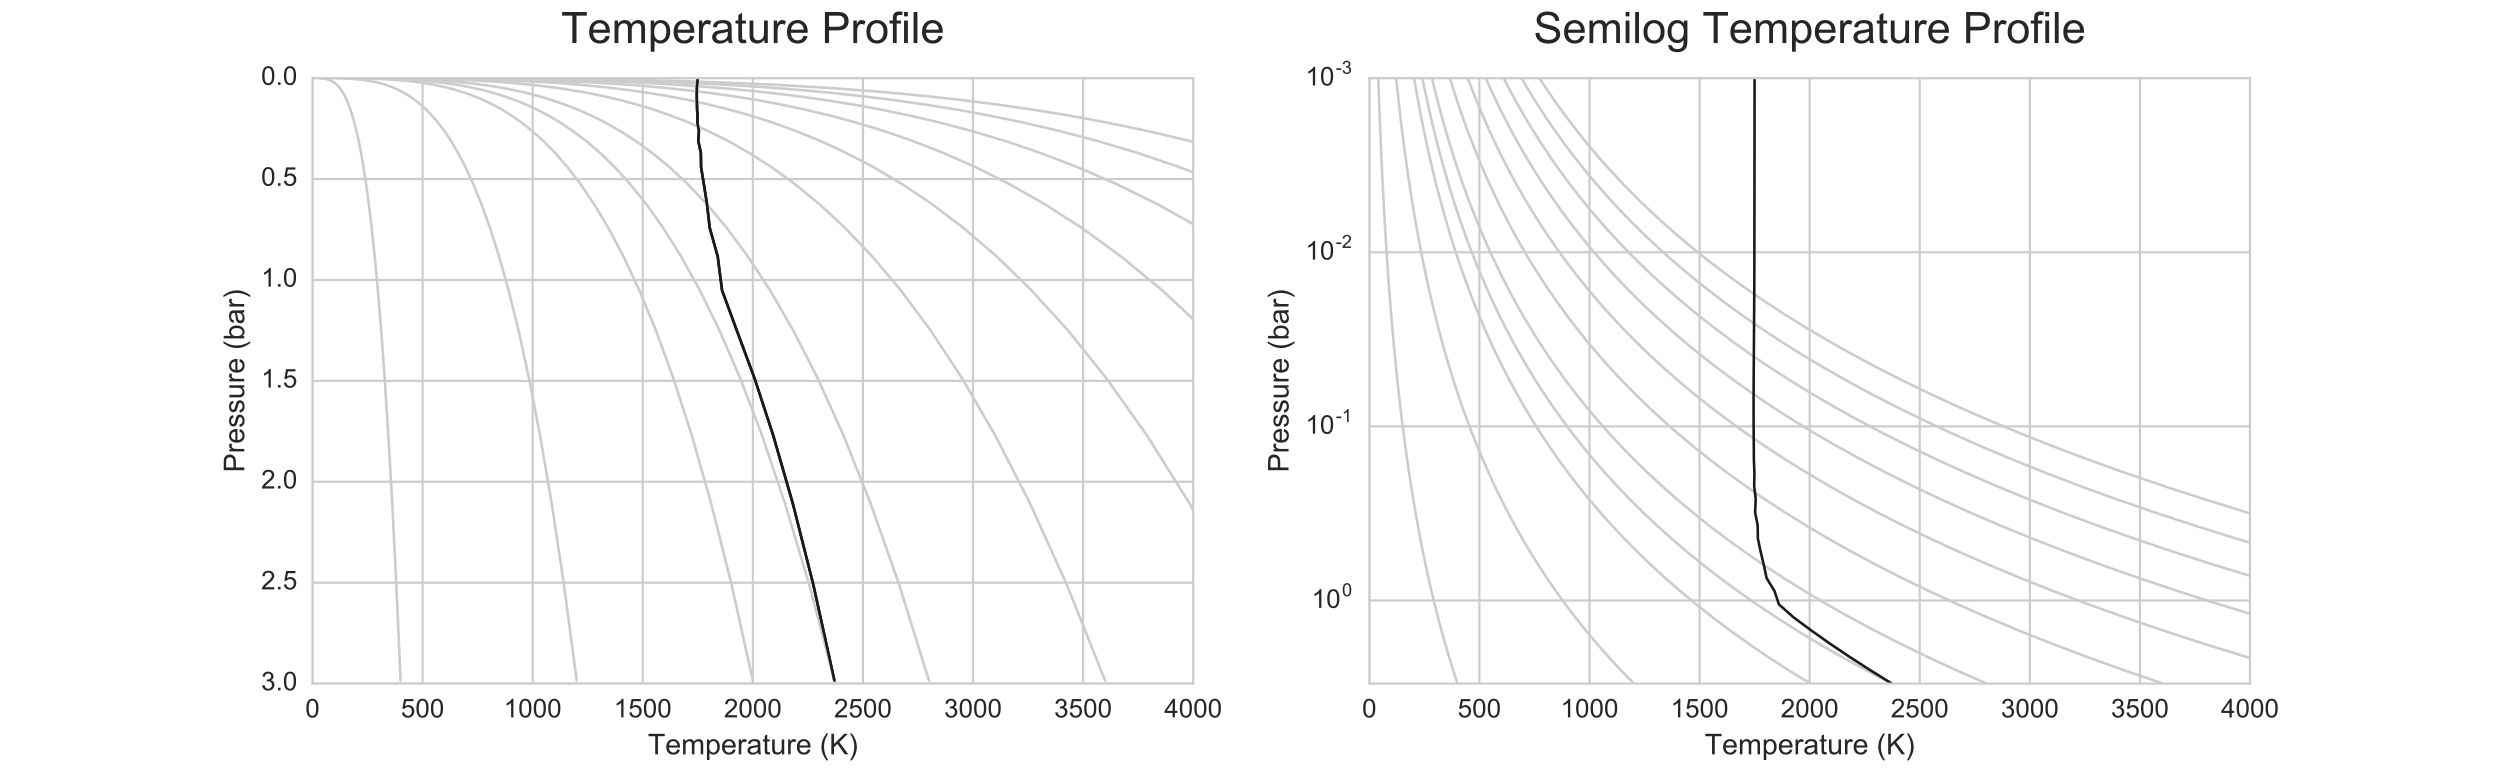 <?xml version="1.0" encoding="utf-8" standalone="no"?>
<!DOCTYPE svg PUBLIC "-//W3C//DTD SVG 1.1//EN"
  "http://www.w3.org/Graphics/SVG/1.1/DTD/svg11.dtd">
<!-- Created with matplotlib (http://matplotlib.org/) -->
<svg height="360pt" version="1.1" viewBox="0 0 1152 360" width="1152pt" xmlns="http://www.w3.org/2000/svg" xmlns:xlink="http://www.w3.org/1999/xlink">
 <defs>
  <style type="text/css">
*{stroke-linecap:butt;stroke-linejoin:round;stroke-miterlimit:100000;}
  </style>
 </defs>
 <g id="figure_1">
  <g id="patch_1">
   <path d="M 0 360 
L 1152 360 
L 1152 0 
L 0 0 
z
" style="fill:#ffffff;"/>
  </g>
  <g id="axes_1">
   <g id="patch_2">
    <path d="M 144 315 
L 549.818 315 
L 549.818 36 
L 144 36 
z
" style="fill:#ffffff;"/>
   </g>
   <g id="matplotlib.axis_1">
    <g id="xtick_1">
     <g id="line2d_1">
      <path clip-path="url(#p33b09551a4)" d="M 144 315 
L 144 36 
" style="fill:none;stroke:#cccccc;stroke-linecap:round;"/>
     </g>
     <g id="line2d_2"/>
     <g id="line2d_3"/>
     <g id="text_1">
      <!-- 0 -->
      <defs>
       <path d="M 4.156 35.297 
Q 4.156 48 6.766 55.734 
Q 9.375 63.484 14.516 67.672 
Q 19.672 71.875 27.484 71.875 
Q 33.25 71.875 37.594 69.547 
Q 41.938 67.234 44.766 62.859 
Q 47.609 58.5 49.219 52.219 
Q 50.828 45.953 50.828 35.297 
Q 50.828 22.703 48.234 14.969 
Q 45.656 7.234 40.5 3 
Q 35.359 -1.219 27.484 -1.219 
Q 17.141 -1.219 11.234 6.203 
Q 4.156 15.141 4.156 35.297 
M 13.188 35.297 
Q 13.188 17.672 17.312 11.828 
Q 21.438 6 27.484 6 
Q 33.547 6 37.672 11.859 
Q 41.797 17.719 41.797 35.297 
Q 41.797 52.984 37.672 58.781 
Q 33.547 64.594 27.391 64.594 
Q 21.344 64.594 17.719 59.469 
Q 13.188 52.938 13.188 35.297 
" id="ArialMT-30"/>
      </defs>
      <g style="fill:#262626;" transform="translate(140.663 330.589)scale(0.12 -0.12)">
       <use xlink:href="#ArialMT-30"/>
      </g>
     </g>
    </g>
    <g id="xtick_2">
     <g id="line2d_4">
      <path clip-path="url(#p33b09551a4)" d="M 194.727 315 
L 194.727 36 
" style="fill:none;stroke:#cccccc;stroke-linecap:round;"/>
     </g>
     <g id="line2d_5"/>
     <g id="line2d_6"/>
     <g id="text_2">
      <!-- 500 -->
      <defs>
       <path d="M 4.156 18.75 
L 13.375 19.531 
Q 14.406 12.797 18.141 9.391 
Q 21.875 6 27.156 6 
Q 33.5 6 37.891 10.781 
Q 42.281 15.578 42.281 23.484 
Q 42.281 31 38.062 35.344 
Q 33.844 39.703 27 39.703 
Q 22.75 39.703 19.328 37.766 
Q 15.922 35.844 13.969 32.766 
L 5.719 33.844 
L 12.641 70.609 
L 48.25 70.609 
L 48.25 62.203 
L 19.672 62.203 
L 15.828 42.969 
Q 22.266 47.469 29.344 47.469 
Q 38.719 47.469 45.156 40.969 
Q 51.609 34.469 51.609 24.266 
Q 51.609 14.547 45.953 7.469 
Q 39.062 -1.219 27.156 -1.219 
Q 17.391 -1.219 11.203 4.25 
Q 5.031 9.719 4.156 18.75 
" id="ArialMT-35"/>
      </defs>
      <g style="fill:#262626;" transform="translate(184.718 330.589)scale(0.12 -0.12)">
       <use xlink:href="#ArialMT-35"/>
       <use x="55.615" xlink:href="#ArialMT-30"/>
       <use x="111.23" xlink:href="#ArialMT-30"/>
      </g>
     </g>
    </g>
    <g id="xtick_3">
     <g id="line2d_7">
      <path clip-path="url(#p33b09551a4)" d="M 245.455 315 
L 245.455 36 
" style="fill:none;stroke:#cccccc;stroke-linecap:round;"/>
     </g>
     <g id="line2d_8"/>
     <g id="line2d_9"/>
     <g id="text_3">
      <!-- 1000 -->
      <defs>
       <path d="M 37.25 0 
L 28.469 0 
L 28.469 56 
Q 25.297 52.984 20.141 49.953 
Q 14.984 46.922 10.891 45.406 
L 10.891 53.906 
Q 18.266 57.375 23.781 62.297 
Q 29.297 67.234 31.594 71.875 
L 37.25 71.875 
z
" id="ArialMT-31"/>
      </defs>
      <g style="fill:#262626;" transform="translate(232.108 330.589)scale(0.12 -0.12)">
       <use xlink:href="#ArialMT-31"/>
       <use x="55.615" xlink:href="#ArialMT-30"/>
       <use x="111.23" xlink:href="#ArialMT-30"/>
       <use x="166.846" xlink:href="#ArialMT-30"/>
      </g>
     </g>
    </g>
    <g id="xtick_4">
     <g id="line2d_10">
      <path clip-path="url(#p33b09551a4)" d="M 296.182 315 
L 296.182 36 
" style="fill:none;stroke:#cccccc;stroke-linecap:round;"/>
     </g>
     <g id="line2d_11"/>
     <g id="line2d_12"/>
     <g id="text_4">
      <!-- 1500 -->
      <g style="fill:#262626;" transform="translate(282.836 330.589)scale(0.12 -0.12)">
       <use xlink:href="#ArialMT-31"/>
       <use x="55.615" xlink:href="#ArialMT-35"/>
       <use x="111.23" xlink:href="#ArialMT-30"/>
       <use x="166.846" xlink:href="#ArialMT-30"/>
      </g>
     </g>
    </g>
    <g id="xtick_5">
     <g id="line2d_13">
      <path clip-path="url(#p33b09551a4)" d="M 346.909 315 
L 346.909 36 
" style="fill:none;stroke:#cccccc;stroke-linecap:round;"/>
     </g>
     <g id="line2d_14"/>
     <g id="line2d_15"/>
     <g id="text_5">
      <!-- 2000 -->
      <defs>
       <path d="M 50.344 8.453 
L 50.344 0 
L 3.031 0 
Q 2.938 3.172 4.047 6.109 
Q 5.859 10.938 9.828 15.625 
Q 13.812 20.312 21.344 26.469 
Q 33.016 36.031 37.109 41.625 
Q 41.219 47.219 41.219 52.203 
Q 41.219 57.422 37.469 61 
Q 33.734 64.594 27.734 64.594 
Q 21.391 64.594 17.578 60.781 
Q 13.766 56.984 13.719 50.25 
L 4.688 51.172 
Q 5.609 61.281 11.656 66.578 
Q 17.719 71.875 27.938 71.875 
Q 38.234 71.875 44.234 66.156 
Q 50.25 60.453 50.25 52 
Q 50.25 47.703 48.484 43.547 
Q 46.734 39.406 42.656 34.812 
Q 38.578 30.219 29.109 22.219 
Q 21.188 15.578 18.938 13.203 
Q 16.703 10.844 15.234 8.453 
z
" id="ArialMT-32"/>
      </defs>
      <g style="fill:#262626;" transform="translate(333.563 330.589)scale(0.12 -0.12)">
       <use xlink:href="#ArialMT-32"/>
       <use x="55.615" xlink:href="#ArialMT-30"/>
       <use x="111.23" xlink:href="#ArialMT-30"/>
       <use x="166.846" xlink:href="#ArialMT-30"/>
      </g>
     </g>
    </g>
    <g id="xtick_6">
     <g id="line2d_16">
      <path clip-path="url(#p33b09551a4)" d="M 397.636 315 
L 397.636 36 
" style="fill:none;stroke:#cccccc;stroke-linecap:round;"/>
     </g>
     <g id="line2d_17"/>
     <g id="line2d_18"/>
     <g id="text_6">
      <!-- 2500 -->
      <g style="fill:#262626;" transform="translate(384.29 330.589)scale(0.12 -0.12)">
       <use xlink:href="#ArialMT-32"/>
       <use x="55.615" xlink:href="#ArialMT-35"/>
       <use x="111.23" xlink:href="#ArialMT-30"/>
       <use x="166.846" xlink:href="#ArialMT-30"/>
      </g>
     </g>
    </g>
    <g id="xtick_7">
     <g id="line2d_19">
      <path clip-path="url(#p33b09551a4)" d="M 448.364 315 
L 448.364 36 
" style="fill:none;stroke:#cccccc;stroke-linecap:round;"/>
     </g>
     <g id="line2d_20"/>
     <g id="line2d_21"/>
     <g id="text_7">
      <!-- 3000 -->
      <defs>
       <path d="M 4.203 18.891 
L 12.984 20.062 
Q 14.5 12.594 18.141 9.297 
Q 21.781 6 27 6 
Q 33.203 6 37.469 10.297 
Q 41.75 14.594 41.75 20.953 
Q 41.75 27 37.797 30.922 
Q 33.844 34.859 27.734 34.859 
Q 25.25 34.859 21.531 33.891 
L 22.516 41.609 
Q 23.391 41.5 23.922 41.5 
Q 29.547 41.5 34.031 44.422 
Q 38.531 47.359 38.531 53.469 
Q 38.531 58.297 35.25 61.469 
Q 31.984 64.656 26.812 64.656 
Q 21.688 64.656 18.266 61.422 
Q 14.844 58.203 13.875 51.766 
L 5.078 53.328 
Q 6.688 62.156 12.391 67.016 
Q 18.109 71.875 26.609 71.875 
Q 32.469 71.875 37.391 69.359 
Q 42.328 66.844 44.938 62.5 
Q 47.562 58.156 47.562 53.266 
Q 47.562 48.641 45.062 44.828 
Q 42.578 41.016 37.703 38.766 
Q 44.047 37.312 47.562 32.688 
Q 51.078 28.078 51.078 21.141 
Q 51.078 11.766 44.234 5.25 
Q 37.406 -1.266 26.953 -1.266 
Q 17.531 -1.266 11.297 4.344 
Q 5.078 9.969 4.203 18.891 
" id="ArialMT-33"/>
      </defs>
      <g style="fill:#262626;" transform="translate(435.017 330.589)scale(0.12 -0.12)">
       <use xlink:href="#ArialMT-33"/>
       <use x="55.615" xlink:href="#ArialMT-30"/>
       <use x="111.23" xlink:href="#ArialMT-30"/>
       <use x="166.846" xlink:href="#ArialMT-30"/>
      </g>
     </g>
    </g>
    <g id="xtick_8">
     <g id="line2d_22">
      <path clip-path="url(#p33b09551a4)" d="M 499.091 315 
L 499.091 36 
" style="fill:none;stroke:#cccccc;stroke-linecap:round;"/>
     </g>
     <g id="line2d_23"/>
     <g id="line2d_24"/>
     <g id="text_8">
      <!-- 3500 -->
      <g style="fill:#262626;" transform="translate(485.745 330.589)scale(0.12 -0.12)">
       <use xlink:href="#ArialMT-33"/>
       <use x="55.615" xlink:href="#ArialMT-35"/>
       <use x="111.23" xlink:href="#ArialMT-30"/>
       <use x="166.846" xlink:href="#ArialMT-30"/>
      </g>
     </g>
    </g>
    <g id="xtick_9">
     <g id="line2d_25">
      <path clip-path="url(#p33b09551a4)" d="M 549.818 315 
L 549.818 36 
" style="fill:none;stroke:#cccccc;stroke-linecap:round;"/>
     </g>
     <g id="line2d_26"/>
     <g id="line2d_27"/>
     <g id="text_9">
      <!-- 4000 -->
      <defs>
       <path d="M 32.328 0 
L 32.328 17.141 
L 1.266 17.141 
L 1.266 25.203 
L 33.938 71.578 
L 41.109 71.578 
L 41.109 25.203 
L 50.781 25.203 
L 50.781 17.141 
L 41.109 17.141 
L 41.109 0 
z
M 32.328 25.203 
L 32.328 57.469 
L 9.906 25.203 
z
" id="ArialMT-34"/>
      </defs>
      <g style="fill:#262626;" transform="translate(536.472 330.589)scale(0.12 -0.12)">
       <use xlink:href="#ArialMT-34"/>
       <use x="55.615" xlink:href="#ArialMT-30"/>
       <use x="111.23" xlink:href="#ArialMT-30"/>
       <use x="166.846" xlink:href="#ArialMT-30"/>
      </g>
     </g>
    </g>
    <g id="text_10">
     <!-- Temperature (K) -->
     <defs>
      <path d="M 40.438 6.391 
Q 35.547 2.25 31.031 0.531 
Q 26.516 -1.172 21.344 -1.172 
Q 12.797 -1.172 8.203 3 
Q 3.609 7.172 3.609 13.672 
Q 3.609 17.484 5.344 20.625 
Q 7.078 23.781 9.891 25.688 
Q 12.703 27.594 16.219 28.562 
Q 18.797 29.25 24.031 29.891 
Q 34.672 31.156 39.703 32.906 
Q 39.75 34.719 39.75 35.203 
Q 39.75 40.578 37.25 42.781 
Q 33.891 45.75 27.25 45.75 
Q 21.047 45.75 18.094 43.578 
Q 15.141 41.406 13.719 35.891 
L 5.125 37.062 
Q 6.297 42.578 8.984 45.969 
Q 11.672 49.359 16.75 51.188 
Q 21.828 53.031 28.516 53.031 
Q 35.156 53.031 39.297 51.469 
Q 43.453 49.906 45.406 47.531 
Q 47.359 45.172 48.141 41.547 
Q 48.578 39.312 48.578 33.453 
L 48.578 21.734 
Q 48.578 9.469 49.141 6.219 
Q 49.703 2.984 51.375 0 
L 42.188 0 
Q 40.828 2.734 40.438 6.391 
M 39.703 26.031 
Q 34.906 24.078 25.344 22.703 
Q 19.922 21.922 17.672 20.938 
Q 15.438 19.969 14.203 18.094 
Q 12.984 16.219 12.984 13.922 
Q 12.984 10.406 15.641 8.062 
Q 18.312 5.719 23.438 5.719 
Q 28.516 5.719 32.469 7.938 
Q 36.422 10.156 38.281 14.016 
Q 39.703 17 39.703 22.797 
z
" id="ArialMT-61"/>
      <path d="M 42.094 16.703 
L 51.172 15.578 
Q 49.031 7.625 43.219 3.219 
Q 37.406 -1.172 28.375 -1.172 
Q 17 -1.172 10.328 5.828 
Q 3.656 12.844 3.656 25.484 
Q 3.656 38.578 10.391 45.797 
Q 17.141 53.031 27.875 53.031 
Q 38.281 53.031 44.875 45.953 
Q 51.469 38.875 51.469 26.031 
Q 51.469 25.25 51.422 23.688 
L 12.75 23.688 
Q 13.234 15.141 17.578 10.594 
Q 21.922 6.062 28.422 6.062 
Q 33.25 6.062 36.672 8.594 
Q 40.094 11.141 42.094 16.703 
M 13.234 30.906 
L 42.188 30.906 
Q 41.609 37.453 38.875 40.719 
Q 34.672 45.797 27.984 45.797 
Q 21.922 45.797 17.797 41.75 
Q 13.672 37.703 13.234 30.906 
" id="ArialMT-65"/>
      <path d="M 25.781 7.859 
L 27.047 0.094 
Q 23.344 -0.688 20.406 -0.688 
Q 15.625 -0.688 12.984 0.828 
Q 10.359 2.344 9.281 4.812 
Q 8.203 7.281 8.203 15.188 
L 8.203 45.016 
L 1.766 45.016 
L 1.766 51.859 
L 8.203 51.859 
L 8.203 64.703 
L 16.938 69.969 
L 16.938 51.859 
L 25.781 51.859 
L 25.781 45.016 
L 16.938 45.016 
L 16.938 14.703 
Q 16.938 10.938 17.406 9.859 
Q 17.875 8.797 18.922 8.156 
Q 19.969 7.516 21.922 7.516 
Q 23.391 7.516 25.781 7.859 
" id="ArialMT-74"/>
      <path d="M 40.578 0 
L 40.578 7.625 
Q 34.516 -1.172 24.125 -1.172 
Q 19.531 -1.172 15.547 0.578 
Q 11.578 2.344 9.641 5 
Q 7.719 7.672 6.938 11.531 
Q 6.391 14.109 6.391 19.734 
L 6.391 51.859 
L 15.188 51.859 
L 15.188 23.094 
Q 15.188 16.219 15.719 13.812 
Q 16.547 10.359 19.234 8.375 
Q 21.922 6.391 25.875 6.391 
Q 29.828 6.391 33.297 8.422 
Q 36.766 10.453 38.203 13.938 
Q 39.656 17.438 39.656 24.078 
L 39.656 51.859 
L 48.438 51.859 
L 48.438 0 
z
" id="ArialMT-75"/>
      <path d="M 23.391 -21.047 
Q 16.109 -11.859 11.078 0.438 
Q 6.062 12.75 6.062 25.922 
Q 6.062 37.547 9.812 48.188 
Q 14.203 60.547 23.391 72.797 
L 29.688 72.797 
Q 23.781 62.641 21.875 58.297 
Q 18.891 51.562 17.188 44.234 
Q 15.094 35.109 15.094 25.875 
Q 15.094 2.391 29.688 -21.047 
z
" id="ArialMT-28"/>
      <path d="M 6.594 -19.875 
L 6.594 51.859 
L 14.594 51.859 
L 14.594 45.125 
Q 17.438 49.078 21 51.047 
Q 24.562 53.031 29.641 53.031 
Q 36.281 53.031 41.359 49.609 
Q 46.438 46.188 49.016 39.953 
Q 51.609 33.734 51.609 26.312 
Q 51.609 18.359 48.75 11.984 
Q 45.906 5.609 40.453 2.219 
Q 35.016 -1.172 29 -1.172 
Q 24.609 -1.172 21.109 0.688 
Q 17.625 2.547 15.375 5.375 
L 15.375 -19.875 
z
M 14.547 25.641 
Q 14.547 15.625 18.594 10.844 
Q 22.656 6.062 28.422 6.062 
Q 34.281 6.062 38.453 11.016 
Q 42.625 15.969 42.625 26.375 
Q 42.625 36.281 38.547 41.203 
Q 34.469 46.141 28.812 46.141 
Q 23.188 46.141 18.859 40.891 
Q 14.547 35.641 14.547 25.641 
" id="ArialMT-70"/>
      <path d="M 6.5 0 
L 6.5 51.859 
L 14.406 51.859 
L 14.406 44 
Q 17.438 49.516 20 51.266 
Q 22.562 53.031 25.641 53.031 
Q 30.078 53.031 34.672 50.203 
L 31.641 42.047 
Q 28.422 43.953 25.203 43.953 
Q 22.312 43.953 20.016 42.219 
Q 17.719 40.484 16.75 37.406 
Q 15.281 32.719 15.281 27.156 
L 15.281 0 
z
" id="ArialMT-72"/>
      <path d="M 25.922 0 
L 25.922 63.141 
L 2.344 63.141 
L 2.344 71.578 
L 59.078 71.578 
L 59.078 63.141 
L 35.406 63.141 
L 35.406 0 
z
" id="ArialMT-54"/>
      <path d="M 12.359 -21.047 
L 6.062 -21.047 
Q 20.656 2.391 20.656 25.875 
Q 20.656 35.062 18.562 44.094 
Q 16.891 51.422 13.922 58.156 
Q 12.016 62.547 6.062 72.797 
L 12.359 72.797 
Q 21.531 60.547 25.922 48.188 
Q 29.688 37.547 29.688 25.922 
Q 29.688 12.75 24.625 0.438 
Q 19.578 -11.859 12.359 -21.047 
" id="ArialMT-29"/>
      <path d="M 6.594 0 
L 6.594 51.859 
L 14.453 51.859 
L 14.453 44.578 
Q 16.891 48.391 20.938 50.703 
Q 25 53.031 30.172 53.031 
Q 35.938 53.031 39.625 50.641 
Q 43.312 48.25 44.828 43.953 
Q 50.984 53.031 60.844 53.031 
Q 68.562 53.031 72.703 48.75 
Q 76.859 44.484 76.859 35.594 
L 76.859 0 
L 68.109 0 
L 68.109 32.672 
Q 68.109 37.938 67.25 40.25 
Q 66.406 42.578 64.156 43.984 
Q 61.922 45.406 58.891 45.406 
Q 53.422 45.406 49.797 41.766 
Q 46.188 38.141 46.188 30.125 
L 46.188 0 
L 37.406 0 
L 37.406 33.688 
Q 37.406 39.547 35.25 42.469 
Q 33.109 45.406 28.219 45.406 
Q 24.516 45.406 21.359 43.453 
Q 18.219 41.5 16.797 37.734 
Q 15.375 33.984 15.375 26.906 
L 15.375 0 
z
" id="ArialMT-6d"/>
      <path d="M 7.328 0 
L 7.328 71.578 
L 16.797 71.578 
L 16.797 36.078 
L 52.344 71.578 
L 65.188 71.578 
L 35.156 42.578 
L 66.5 0 
L 54 0 
L 28.516 36.234 
L 16.797 24.812 
L 16.797 0 
z
" id="ArialMT-4b"/>
      <path id="ArialMT-20"/>
     </defs>
     <g style="fill:#262626;" transform="translate(298.51 347.584)scale(0.132 -0.132)">
      <use xlink:href="#ArialMT-54"/>
      <use x="60.912" xlink:href="#ArialMT-65"/>
      <use x="116.527" xlink:href="#ArialMT-6d"/>
      <use x="199.828" xlink:href="#ArialMT-70"/>
      <use x="255.443" xlink:href="#ArialMT-65"/>
      <use x="311.059" xlink:href="#ArialMT-72"/>
      <use x="344.359" xlink:href="#ArialMT-61"/>
      <use x="399.975" xlink:href="#ArialMT-74"/>
      <use x="427.758" xlink:href="#ArialMT-75"/>
      <use x="483.373" xlink:href="#ArialMT-72"/>
      <use x="516.674" xlink:href="#ArialMT-65"/>
      <use x="572.289" xlink:href="#ArialMT-20"/>
      <use x="600.072" xlink:href="#ArialMT-28"/>
      <use x="633.373" xlink:href="#ArialMT-4b"/>
      <use x="700.072" xlink:href="#ArialMT-29"/>
     </g>
    </g>
   </g>
   <g id="matplotlib.axis_2">
    <g id="ytick_1">
     <g id="line2d_28">
      <path clip-path="url(#p33b09551a4)" d="M 144 36 
L 549.818 36 
" style="fill:none;stroke:#cccccc;stroke-linecap:round;"/>
     </g>
     <g id="line2d_29"/>
     <g id="line2d_30"/>
     <g id="text_11">
      <!-- 0.0 -->
      <defs>
       <path d="M 9.078 0 
L 9.078 10.016 
L 19.094 10.016 
L 19.094 0 
z
" id="ArialMT-2e"/>
      </defs>
      <g style="fill:#262626;" transform="translate(120.32 39.102)scale(0.12 -0.12)">
       <use xlink:href="#ArialMT-30"/>
       <use x="55.615" xlink:href="#ArialMT-2e"/>
       <use x="83.398" xlink:href="#ArialMT-30"/>
      </g>
     </g>
    </g>
    <g id="ytick_2">
     <g id="line2d_31">
      <path clip-path="url(#p33b09551a4)" d="M 144 82.5 
L 549.818 82.5 
" style="fill:none;stroke:#cccccc;stroke-linecap:round;"/>
     </g>
     <g id="line2d_32"/>
     <g id="line2d_33"/>
     <g id="text_12">
      <!-- 0.5 -->
      <g style="fill:#262626;" transform="translate(120.32 85.602)scale(0.12 -0.12)">
       <use xlink:href="#ArialMT-30"/>
       <use x="55.615" xlink:href="#ArialMT-2e"/>
       <use x="83.398" xlink:href="#ArialMT-35"/>
      </g>
     </g>
    </g>
    <g id="ytick_3">
     <g id="line2d_34">
      <path clip-path="url(#p33b09551a4)" d="M 144 129 
L 549.818 129 
" style="fill:none;stroke:#cccccc;stroke-linecap:round;"/>
     </g>
     <g id="line2d_35"/>
     <g id="line2d_36"/>
     <g id="text_13">
      <!-- 1.0 -->
      <g style="fill:#262626;" transform="translate(120.32 132.102)scale(0.12 -0.12)">
       <use xlink:href="#ArialMT-31"/>
       <use x="55.615" xlink:href="#ArialMT-2e"/>
       <use x="83.398" xlink:href="#ArialMT-30"/>
      </g>
     </g>
    </g>
    <g id="ytick_4">
     <g id="line2d_37">
      <path clip-path="url(#p33b09551a4)" d="M 144 175.5 
L 549.818 175.5 
" style="fill:none;stroke:#cccccc;stroke-linecap:round;"/>
     </g>
     <g id="line2d_38"/>
     <g id="line2d_39"/>
     <g id="text_14">
      <!-- 1.5 -->
      <g style="fill:#262626;" transform="translate(120.32 178.602)scale(0.12 -0.12)">
       <use xlink:href="#ArialMT-31"/>
       <use x="55.615" xlink:href="#ArialMT-2e"/>
       <use x="83.398" xlink:href="#ArialMT-35"/>
      </g>
     </g>
    </g>
    <g id="ytick_5">
     <g id="line2d_40">
      <path clip-path="url(#p33b09551a4)" d="M 144 222 
L 549.818 222 
" style="fill:none;stroke:#cccccc;stroke-linecap:round;"/>
     </g>
     <g id="line2d_41"/>
     <g id="line2d_42"/>
     <g id="text_15">
      <!-- 2.0 -->
      <g style="fill:#262626;" transform="translate(120.32 225.102)scale(0.12 -0.12)">
       <use xlink:href="#ArialMT-32"/>
       <use x="55.615" xlink:href="#ArialMT-2e"/>
       <use x="83.398" xlink:href="#ArialMT-30"/>
      </g>
     </g>
    </g>
    <g id="ytick_6">
     <g id="line2d_43">
      <path clip-path="url(#p33b09551a4)" d="M 144 268.5 
L 549.818 268.5 
" style="fill:none;stroke:#cccccc;stroke-linecap:round;"/>
     </g>
     <g id="line2d_44"/>
     <g id="line2d_45"/>
     <g id="text_16">
      <!-- 2.5 -->
      <g style="fill:#262626;" transform="translate(120.32 271.602)scale(0.12 -0.12)">
       <use xlink:href="#ArialMT-32"/>
       <use x="55.615" xlink:href="#ArialMT-2e"/>
       <use x="83.398" xlink:href="#ArialMT-35"/>
      </g>
     </g>
    </g>
    <g id="ytick_7">
     <g id="line2d_46">
      <path clip-path="url(#p33b09551a4)" d="M 144 315 
L 549.818 315 
" style="fill:none;stroke:#cccccc;stroke-linecap:round;"/>
     </g>
     <g id="line2d_47"/>
     <g id="line2d_48"/>
     <g id="text_17">
      <!-- 3.0 -->
      <g style="fill:#262626;" transform="translate(120.32 318.102)scale(0.12 -0.12)">
       <use xlink:href="#ArialMT-33"/>
       <use x="55.615" xlink:href="#ArialMT-2e"/>
       <use x="83.398" xlink:href="#ArialMT-30"/>
      </g>
     </g>
    </g>
    <g id="text_18">
     <!-- Pressure (bar) -->
     <defs>
      <path d="M 14.703 0 
L 6.547 0 
L 6.547 71.578 
L 15.328 71.578 
L 15.328 46.047 
Q 20.906 53.031 29.547 53.031 
Q 34.328 53.031 38.594 51.094 
Q 42.875 49.172 45.625 45.672 
Q 48.391 42.188 49.953 37.25 
Q 51.516 32.328 51.516 26.703 
Q 51.516 13.375 44.922 6.094 
Q 38.328 -1.172 29.109 -1.172 
Q 19.922 -1.172 14.703 6.5 
z
M 14.594 26.312 
Q 14.594 17 17.141 12.844 
Q 21.297 6.062 28.375 6.062 
Q 34.125 6.062 38.328 11.062 
Q 42.531 16.062 42.531 25.984 
Q 42.531 36.141 38.5 40.969 
Q 34.469 45.797 28.766 45.797 
Q 23 45.797 18.797 40.797 
Q 14.594 35.797 14.594 26.312 
" id="ArialMT-62"/>
      <path d="M 7.719 0 
L 7.719 71.578 
L 34.719 71.578 
Q 41.844 71.578 45.609 70.906 
Q 50.875 70.016 54.438 67.547 
Q 58.016 65.094 60.188 60.641 
Q 62.359 56.203 62.359 50.875 
Q 62.359 41.75 56.547 35.422 
Q 50.734 29.109 35.547 29.109 
L 17.188 29.109 
L 17.188 0 
z
M 17.188 37.547 
L 35.688 37.547 
Q 44.875 37.547 48.734 40.969 
Q 52.594 44.391 52.594 50.594 
Q 52.594 55.078 50.312 58.266 
Q 48.047 61.469 44.344 62.5 
Q 41.938 63.141 35.5 63.141 
L 17.188 63.141 
z
" id="ArialMT-50"/>
      <path d="M 3.078 15.484 
L 11.766 16.844 
Q 12.5 11.625 15.844 8.844 
Q 19.188 6.062 25.203 6.062 
Q 31.25 6.062 34.172 8.516 
Q 37.109 10.984 37.109 14.312 
Q 37.109 17.281 34.516 19 
Q 32.719 20.172 25.531 21.969 
Q 15.875 24.422 12.141 26.203 
Q 8.406 27.984 6.469 31.125 
Q 4.547 34.281 4.547 38.094 
Q 4.547 41.547 6.125 44.5 
Q 7.719 47.469 10.453 49.422 
Q 12.5 50.922 16.031 51.969 
Q 19.578 53.031 23.641 53.031 
Q 29.734 53.031 34.344 51.266 
Q 38.969 49.516 41.156 46.5 
Q 43.359 43.5 44.188 38.484 
L 35.594 37.312 
Q 35.016 41.312 32.203 43.547 
Q 29.391 45.797 24.266 45.797 
Q 18.219 45.797 15.625 43.797 
Q 13.031 41.797 13.031 39.109 
Q 13.031 37.406 14.109 36.031 
Q 15.188 34.625 17.484 33.688 
Q 18.797 33.203 25.25 31.453 
Q 34.578 28.953 38.25 27.359 
Q 41.938 25.781 44.031 22.75 
Q 46.141 19.734 46.141 15.234 
Q 46.141 10.844 43.578 6.953 
Q 41.016 3.078 36.172 0.953 
Q 31.344 -1.172 25.25 -1.172 
Q 15.141 -1.172 9.844 3.031 
Q 4.547 7.234 3.078 15.484 
" id="ArialMT-73"/>
     </defs>
     <g style="fill:#262626;" transform="translate(112.542 217.675)rotate(-90.0)scale(0.132 -0.132)">
      <use xlink:href="#ArialMT-50"/>
      <use x="66.699" xlink:href="#ArialMT-72"/>
      <use x="100.0" xlink:href="#ArialMT-65"/>
      <use x="155.615" xlink:href="#ArialMT-73"/>
      <use x="205.615" xlink:href="#ArialMT-73"/>
      <use x="255.615" xlink:href="#ArialMT-75"/>
      <use x="311.23" xlink:href="#ArialMT-72"/>
      <use x="344.531" xlink:href="#ArialMT-65"/>
      <use x="400.146" xlink:href="#ArialMT-20"/>
      <use x="427.93" xlink:href="#ArialMT-28"/>
      <use x="461.23" xlink:href="#ArialMT-62"/>
      <use x="516.846" xlink:href="#ArialMT-61"/>
      <use x="572.461" xlink:href="#ArialMT-72"/>
      <use x="605.762" xlink:href="#ArialMT-29"/>
     </g>
    </g>
   </g>
   <g id="line2d_49">
    <path clip-path="url(#p33b09551a4)" d="M 321.532 36.055 
L 321.532 36.066 
L 321.529 36.078 
L 321.526 36.093 
L 321.523 36.111 
L 321.519 36.132 
L 321.514 36.157 
L 321.509 36.187 
L 321.503 36.222 
L 321.496 36.265 
L 321.488 36.315 
L 321.479 36.375 
L 321.47 36.446 
L 321.46 36.531 
L 321.45 36.631 
L 321.44 36.751 
L 321.43 36.894 
L 321.423 37.064 
L 321.412 37.266 
L 321.39 37.506 
L 321.358 37.792 
L 321.319 38.132 
L 321.277 38.537 
L 321.232 39.019 
L 321.187 39.593 
L 321.144 40.275 
L 321.108 41.087 
L 321.083 42.053 
L 321.072 43.203 
L 321.079 44.571 
L 321.105 46.199 
L 321.167 48.136 
L 321.206 50.441 
L 321.449 53.184 
L 321.346 56.447 
L 322.061 60.331 
L 321.764 64.952 
L 322.953 70.45 
L 323.052 76.993 
L 324.322 84.779 
L 325.777 94.043 
L 327.055 105.067 
L 330.73 118.185 
L 332.718 133.794 
L 339.548 152.367 
L 347.745 174.468 
L 356.336 200.766 
L 365.339 232.06 
L 374.75 269.296 
L 384.496 313.605 
" style="fill:none;stroke:#1a1a1a;stroke-linecap:round;stroke-width:1.2;"/>
   </g>
   <g id="line2d_50">
    <path clip-path="url(#p33b09551a4)" d="M 165.078 36.055 
L 166.152 36.066 
L 167.28 36.078 
L 168.466 36.093 
L 169.712 36.111 
L 171.022 36.132 
L 172.399 36.157 
L 173.845 36.187 
L 175.365 36.222 
L 176.963 36.265 
L 178.642 36.315 
L 180.407 36.375 
L 182.261 36.446 
L 184.21 36.531 
L 186.258 36.631 
L 188.411 36.751 
L 190.673 36.894 
L 193.051 37.064 
L 195.549 37.266 
L 198.175 37.506 
L 200.934 37.792 
L 203.835 38.132 
L 206.882 38.537 
L 210.086 39.019 
L 213.452 39.593 
L 216.989 40.275 
L 220.707 41.087 
L 224.615 42.053 
L 228.721 43.203 
L 233.037 44.571 
L 237.572 46.199 
L 242.338 48.136 
L 247.347 50.441 
L 252.612 53.184 
L 258.144 56.447 
L 263.958 60.331 
L 270.069 64.952 
L 276.49 70.45 
L 283.239 76.993 
L 290.332 84.779 
L 297.785 94.043 
L 305.619 105.067 
L 313.851 118.185 
L 322.503 133.794 
L 331.596 152.367 
L 341.152 174.468 
L 351.194 200.766 
L 361.748 232.06 
L 372.84 269.296 
L 384.496 313.605 
" style="fill:none;stroke:#cccccc;stroke-linecap:round;stroke-width:1.2;"/>
   </g>
   <g id="line2d_51">
    <path clip-path="url(#p33b09551a4)" d="M 147.557 36.055 
L 147.738 36.066 
L 147.928 36.078 
L 148.128 36.093 
L 148.339 36.111 
L 148.56 36.132 
L 148.792 36.157 
L 149.036 36.187 
L 149.293 36.222 
L 149.562 36.265 
L 149.846 36.315 
L 150.143 36.375 
L 150.456 36.446 
L 150.785 36.531 
L 151.131 36.631 
L 151.494 36.751 
L 151.876 36.894 
L 152.277 37.064 
L 152.699 37.266 
L 153.142 37.506 
L 153.607 37.792 
L 154.097 38.132 
L 154.611 38.537 
L 155.151 39.019 
L 155.719 39.593 
L 156.316 40.275 
L 156.944 41.087 
L 157.603 42.053 
L 158.296 43.203 
L 159.024 44.571 
L 159.79 46.199 
L 160.594 48.136 
L 161.439 50.441 
L 162.327 53.184 
L 163.261 56.447 
L 164.242 60.331 
L 165.273 64.952 
L 166.357 70.45 
L 167.495 76.993 
L 168.692 84.779 
L 169.95 94.043 
L 171.272 105.067 
L 172.661 118.185 
L 174.121 133.794 
L 175.655 152.367 
L 177.268 174.468 
L 178.962 200.766 
L 180.743 232.06 
L 182.615 269.296 
L 184.582 313.605 
" style="fill:none;stroke:#cccccc;stroke-linecap:round;stroke-width:1.2;"/>
   </g>
   <g id="line2d_52">
    <path clip-path="url(#p33b09551a4)" d="M 154.67 36.055 
L 155.214 36.066 
L 155.785 36.078 
L 156.385 36.093 
L 157.016 36.111 
L 157.679 36.132 
L 158.376 36.157 
L 159.108 36.187 
L 159.878 36.222 
L 160.687 36.265 
L 161.537 36.315 
L 162.43 36.375 
L 163.369 36.446 
L 164.355 36.531 
L 165.392 36.631 
L 166.482 36.751 
L 167.627 36.894 
L 168.831 37.064 
L 170.096 37.266 
L 171.425 37.506 
L 172.822 37.792 
L 174.29 38.132 
L 175.833 38.537 
L 177.454 39.019 
L 179.158 39.593 
L 180.949 40.275 
L 182.831 41.087 
L 184.809 42.053 
L 186.888 43.203 
L 189.073 44.571 
L 191.369 46.199 
L 193.781 48.136 
L 196.317 50.441 
L 198.982 53.184 
L 201.783 56.447 
L 204.726 60.331 
L 207.819 64.952 
L 211.07 70.45 
L 214.486 76.993 
L 218.077 84.779 
L 221.85 94.043 
L 225.816 105.067 
L 229.983 118.185 
L 234.363 133.794 
L 238.966 152.367 
L 243.803 174.468 
L 248.887 200.766 
L 254.23 232.06 
L 259.845 269.296 
L 265.745 313.605 
" style="fill:none;stroke:#cccccc;stroke-linecap:round;stroke-width:1.2;"/>
   </g>
   <g id="line2d_53">
    <path clip-path="url(#p33b09551a4)" d="M 161.784 36.055 
L 162.69 36.066 
L 163.642 36.078 
L 164.642 36.093 
L 165.694 36.111 
L 166.799 36.132 
L 167.96 36.157 
L 169.181 36.187 
L 170.463 36.222 
L 171.811 36.265 
L 173.228 36.315 
L 174.717 36.375 
L 176.281 36.446 
L 177.926 36.531 
L 179.654 36.631 
L 181.47 36.751 
L 183.379 36.894 
L 185.384 37.064 
L 187.493 37.266 
L 189.708 37.506 
L 192.036 37.792 
L 194.483 38.132 
L 197.055 38.537 
L 199.757 39.019 
L 202.597 39.593 
L 205.582 40.275 
L 208.719 41.087 
L 212.015 42.053 
L 215.48 43.203 
L 219.121 44.571 
L 222.948 46.199 
L 226.969 48.136 
L 231.195 50.441 
L 235.637 53.184 
L 240.304 56.447 
L 245.21 60.331 
L 250.365 64.952 
L 255.783 70.45 
L 261.477 76.993 
L 267.461 84.779 
L 273.75 94.043 
L 280.36 105.067 
L 287.305 118.185 
L 294.605 133.794 
L 302.277 152.367 
L 310.339 174.468 
L 318.812 200.766 
L 327.716 232.06 
L 337.074 269.296 
L 346.909 313.605 
" style="fill:none;stroke:#cccccc;stroke-linecap:round;stroke-width:1.2;"/>
   </g>
   <g id="line2d_54">
    <path clip-path="url(#p33b09551a4)" d="M 168.898 36.055 
L 170.166 36.066 
L 171.499 36.078 
L 172.899 36.093 
L 174.371 36.111 
L 175.918 36.132 
L 177.544 36.157 
L 179.253 36.187 
L 181.049 36.222 
L 182.936 36.265 
L 184.919 36.315 
L 187.003 36.375 
L 189.194 36.446 
L 191.496 36.531 
L 193.915 36.631 
L 196.458 36.751 
L 199.13 36.894 
L 201.938 37.064 
L 204.89 37.266 
L 207.991 37.506 
L 211.251 37.792 
L 214.676 38.132 
L 218.276 38.537 
L 222.06 39.019 
L 226.036 39.593 
L 230.215 40.275 
L 234.606 41.087 
L 239.222 42.053 
L 244.072 43.203 
L 249.169 44.571 
L 254.527 46.199 
L 260.157 48.136 
L 266.073 50.441 
L 272.291 53.184 
L 278.826 56.447 
L 285.694 60.331 
L 292.912 64.952 
L 300.497 70.45 
L 308.468 76.993 
L 316.846 84.779 
L 325.65 94.043 
L 334.903 105.067 
L 344.628 118.185 
L 354.847 133.794 
L 365.587 152.367 
L 376.874 174.468 
L 388.736 200.766 
L 401.203 232.06 
L 414.304 269.296 
L 428.073 313.605 
" style="fill:none;stroke:#cccccc;stroke-linecap:round;stroke-width:1.2;"/>
   </g>
   <g id="line2d_55">
    <path clip-path="url(#p33b09551a4)" d="M 176.011 36.055 
L 177.642 36.066 
L 179.355 36.078 
L 181.156 36.093 
L 183.049 36.111 
L 185.038 36.132 
L 187.128 36.157 
L 189.325 36.187 
L 191.634 36.222 
L 194.06 36.265 
L 196.61 36.315 
L 199.29 36.375 
L 202.107 36.446 
L 205.066 36.531 
L 208.177 36.631 
L 211.446 36.751 
L 214.882 36.894 
L 218.492 37.064 
L 222.287 37.266 
L 226.274 37.506 
L 230.465 37.792 
L 234.869 38.132 
L 239.498 38.537 
L 244.363 39.019 
L 249.475 39.593 
L 254.848 40.275 
L 260.494 41.087 
L 266.428 42.053 
L 272.664 43.203 
L 279.218 44.571 
L 286.106 46.199 
L 293.344 48.136 
L 300.951 50.441 
L 308.946 53.184 
L 317.348 56.447 
L 326.178 60.331 
L 335.458 64.952 
L 345.21 70.45 
L 355.459 76.993 
L 366.231 84.779 
L 377.551 94.043 
L 389.447 105.067 
L 401.95 118.185 
L 415.089 133.794 
L 428.898 152.367 
L 443.41 174.468 
L 458.661 200.766 
L 474.689 232.06 
L 491.534 269.296 
L 509.236 313.605 
" style="fill:none;stroke:#cccccc;stroke-linecap:round;stroke-width:1.2;"/>
   </g>
   <g id="line2d_56">
    <path clip-path="url(#p33b09551a4)" d="M 183.125 36.055 
L 185.118 36.066 
L 187.212 36.078 
L 189.413 36.093 
L 191.726 36.111 
L 194.158 36.132 
L 196.712 36.157 
L 199.398 36.187 
L 202.219 36.222 
L 205.185 36.265 
L 208.302 36.315 
L 211.577 36.375 
L 215.019 36.446 
L 218.637 36.531 
L 222.439 36.631 
L 226.434 36.751 
L 230.633 36.894 
L 235.046 37.064 
L 239.684 37.266 
L 244.557 37.506 
L 249.68 37.792 
L 255.063 38.132 
L 260.72 38.537 
L 266.665 39.019 
L 272.914 39.593 
L 279.48 40.275 
L 286.381 41.087 
L 293.634 42.053 
L 301.256 43.203 
L 309.266 44.571 
L 317.685 46.199 
L 326.532 48.136 
L 335.829 50.441 
L 345.601 53.184 
L 355.87 56.447 
L 366.662 60.331 
L 378.004 64.952 
L 389.924 70.45 
L 402.45 76.993 
L 415.615 84.779 
L 429.451 94.043 
L 443.991 105.067 
L 459.272 118.185 
L 475.331 133.794 
L 492.208 152.367 
L 509.945 174.468 
L 528.586 200.766 
L 548.176 232.06 
L 568.763 269.296 
L 590.4 313.605 
" style="fill:none;stroke:#cccccc;stroke-linecap:round;stroke-width:1.2;"/>
   </g>
   <g id="line2d_57">
    <path clip-path="url(#p33b09551a4)" d="M 190.238 36.055 
L 192.594 36.066 
L 195.069 36.078 
L 197.67 36.093 
L 200.404 36.111 
L 203.277 36.132 
L 206.297 36.157 
L 209.47 36.187 
L 212.805 36.222 
L 216.309 36.265 
L 219.993 36.315 
L 223.864 36.375 
L 227.932 36.446 
L 232.207 36.531 
L 236.7 36.631 
L 241.422 36.751 
L 246.384 36.894 
L 251.6 37.064 
L 257.081 37.266 
L 262.841 37.506 
L 268.894 37.792 
L 275.256 38.132 
L 281.942 38.537 
L 288.968 39.019 
L 296.353 39.593 
L 304.113 40.275 
L 312.269 41.087 
L 320.84 42.053 
L 329.848 43.203 
L 339.315 44.571 
L 349.264 46.199 
L 359.719 48.136 
L 370.708 50.441 
L 382.255 53.184 
L 394.392 56.447 
L 407.146 60.331 
L 420.55 64.952 
L 434.637 70.45 
L 449.441 76.993 
L 465 84.779 
L 481.351 94.043 
L 498.535 105.067 
L 516.594 118.185 
L 535.573 133.794 
L 555.519 152.367 
L 576.481 174.468 
L 598.51 200.766 
L 621.662 232.06 
L 645.993 269.296 
L 671.564 313.605 
" style="fill:none;stroke:#cccccc;stroke-linecap:round;stroke-width:1.2;"/>
   </g>
   <g id="line2d_58">
    <path clip-path="url(#p33b09551a4)" d="M 197.352 36.055 
L 200.07 36.066 
L 202.926 36.078 
L 205.927 36.093 
L 209.082 36.111 
L 212.397 36.132 
L 215.881 36.157 
L 219.542 36.187 
L 223.39 36.222 
L 227.434 36.265 
L 231.684 36.315 
L 236.15 36.375 
L 240.844 36.446 
L 245.777 36.531 
L 250.962 36.631 
L 256.41 36.751 
L 262.136 36.894 
L 268.153 37.064 
L 274.478 37.266 
L 281.124 37.506 
L 288.109 37.792 
L 295.449 38.132 
L 303.164 38.537 
L 311.271 39.019 
L 319.791 39.593 
L 328.746 40.275 
L 338.156 41.087 
L 348.046 42.053 
L 358.44 43.203 
L 369.363 44.571 
L 380.843 46.199 
L 392.907 48.136 
L 405.586 50.441 
L 418.91 53.184 
L 432.913 56.447 
L 447.63 60.331 
L 463.096 64.952 
L 479.35 70.45 
L 496.432 76.993 
L 514.384 84.779 
L 533.251 94.043 
L 553.079 105.067 
L 573.916 118.185 
L 595.815 133.794 
L 618.83 152.367 
L 643.016 174.468 
L 668.435 200.766 
L 695.149 232.06 
L 723.223 269.296 
L 752.727 313.605 
" style="fill:none;stroke:#cccccc;stroke-linecap:round;stroke-width:1.2;"/>
   </g>
   <g id="line2d_59">
    <path clip-path="url(#p33b09551a4)" d="M 204.465 36.055 
L 207.545 36.066 
L 210.782 36.078 
L 214.184 36.093 
L 217.759 36.111 
L 221.516 36.132 
L 225.465 36.157 
L 229.614 36.187 
L 233.975 36.222 
L 238.559 36.265 
L 243.375 36.315 
L 248.437 36.375 
L 253.757 36.446 
L 259.348 36.531 
L 265.223 36.631 
L 271.398 36.751 
L 277.887 36.894 
L 284.707 37.064 
L 291.875 37.266 
L 299.407 37.506 
L 307.323 37.792 
L 315.642 38.132 
L 324.385 38.537 
L 333.574 39.019 
L 343.23 39.593 
L 353.379 40.275 
L 364.044 41.087 
L 375.253 42.053 
L 387.032 43.203 
L 399.412 44.571 
L 412.422 46.199 
L 426.094 48.136 
L 440.464 50.441 
L 455.565 53.184 
L 471.435 56.447 
L 488.114 60.331 
L 505.643 64.952 
L 524.064 70.45 
L 543.423 76.993 
L 563.769 84.779 
L 585.151 94.043 
L 607.622 105.067 
L 631.238 118.185 
L 656.057 133.794 
L 682.14 152.367 
L 709.552 174.468 
L 738.36 200.766 
L 768.635 232.06 
L 800.453 269.296 
L 833.891 313.605 
" style="fill:none;stroke:#cccccc;stroke-linecap:round;stroke-width:1.2;"/>
   </g>
   <g id="line2d_60">
    <path clip-path="url(#p33b09551a4)" d="M 211.579 36.055 
L 215.021 36.066 
L 218.639 36.078 
L 222.441 36.093 
L 226.437 36.111 
L 230.636 36.132 
L 235.049 36.157 
L 239.687 36.187 
L 244.561 36.222 
L 249.683 36.265 
L 255.066 36.315 
L 260.724 36.375 
L 266.669 36.446 
L 272.918 36.531 
L 279.485 36.631 
L 286.386 36.751 
L 293.639 36.894 
L 301.261 37.064 
L 309.272 37.266 
L 317.69 37.506 
L 326.538 37.792 
L 335.836 38.132 
L 345.607 38.537 
L 355.877 39.019 
L 366.669 39.593 
L 378.011 40.275 
L 389.932 41.087 
L 402.459 42.053 
L 415.624 43.203 
L 429.46 44.571 
L 444.001 46.199 
L 459.282 48.136 
L 475.342 50.441 
L 492.22 53.184 
L 509.957 56.447 
L 528.598 60.331 
L 548.189 64.952 
L 568.777 70.45 
L 590.414 76.993 
L 613.154 84.779 
L 637.051 94.043 
L 662.166 105.067 
L 688.56 118.185 
L 716.299 133.794 
L 745.451 152.367 
L 776.087 174.468 
L 808.284 200.766 
L 842.122 232.06 
L 877.682 269.296 
L 915.055 313.605 
" style="fill:none;stroke:#cccccc;stroke-linecap:round;stroke-width:1.2;"/>
   </g>
   <g id="line2d_61">
    <path clip-path="url(#p33b09551a4)" d="M 321.532 36.055 
L 321.532 36.066 
L 321.529 36.078 
L 321.526 36.093 
L 321.523 36.111 
L 321.519 36.132 
L 321.514 36.157 
L 321.509 36.187 
L 321.503 36.222 
L 321.496 36.265 
L 321.488 36.315 
L 321.479 36.375 
L 321.47 36.446 
L 321.46 36.531 
L 321.45 36.631 
L 321.44 36.751 
L 321.43 36.894 
L 321.423 37.064 
L 321.412 37.266 
L 321.39 37.506 
L 321.358 37.792 
L 321.319 38.132 
L 321.277 38.537 
L 321.232 39.019 
L 321.187 39.593 
L 321.144 40.275 
L 321.108 41.087 
L 321.083 42.053 
L 321.072 43.203 
L 321.079 44.571 
L 321.105 46.199 
L 321.167 48.136 
L 321.206 50.441 
L 321.449 53.184 
L 321.346 56.447 
L 322.061 60.331 
L 321.764 64.952 
L 322.953 70.45 
L 323.052 76.993 
L 324.322 84.779 
L 325.777 94.043 
L 327.055 105.067 
L 330.73 118.185 
L 332.718 133.794 
L 339.548 152.367 
L 347.745 174.468 
L 356.336 200.766 
L 365.339 232.06 
L 374.75 269.296 
L 384.496 313.605 
" style="fill:none;stroke:#1a1a1a;stroke-linecap:round;stroke-width:1.2;"/>
   </g>
   <g id="patch_3">
    <path d="M 144 36 
L 549.818 36 
" style="fill:none;stroke:#cccccc;stroke-linecap:square;stroke-linejoin:miter;"/>
   </g>
   <g id="patch_4">
    <path d="M 549.818 315 
L 549.818 36 
" style="fill:none;stroke:#cccccc;stroke-linecap:square;stroke-linejoin:miter;"/>
   </g>
   <g id="patch_5">
    <path d="M 144 315 
L 549.818 315 
" style="fill:none;stroke:#cccccc;stroke-linecap:square;stroke-linejoin:miter;"/>
   </g>
   <g id="patch_6">
    <path d="M 144 315 
L 144 36 
" style="fill:none;stroke:#cccccc;stroke-linecap:square;stroke-linejoin:miter;"/>
   </g>
   <g id="text_19">
    <!-- Temperature Profile -->
    <defs>
     <path d="M 6.391 0 
L 6.391 71.578 
L 15.188 71.578 
L 15.188 0 
z
" id="ArialMT-6c"/>
     <path d="M 6.641 61.469 
L 6.641 71.578 
L 15.438 71.578 
L 15.438 61.469 
z
M 6.641 0 
L 6.641 51.859 
L 15.438 51.859 
L 15.438 0 
z
" id="ArialMT-69"/>
     <path d="M 3.328 25.922 
Q 3.328 40.328 11.328 47.266 
Q 18.016 53.031 27.641 53.031 
Q 38.328 53.031 45.109 46.016 
Q 51.906 39.016 51.906 26.656 
Q 51.906 16.656 48.906 10.906 
Q 45.906 5.172 40.156 2 
Q 34.422 -1.172 27.641 -1.172 
Q 16.75 -1.172 10.031 5.812 
Q 3.328 12.797 3.328 25.922 
M 12.359 25.922 
Q 12.359 15.969 16.703 11.016 
Q 21.047 6.062 27.641 6.062 
Q 34.188 6.062 38.531 11.031 
Q 42.875 16.016 42.875 26.219 
Q 42.875 35.844 38.5 40.797 
Q 34.125 45.75 27.641 45.75 
Q 21.047 45.75 16.703 40.812 
Q 12.359 35.891 12.359 25.922 
" id="ArialMT-6f"/>
     <path d="M 8.688 0 
L 8.688 45.016 
L 0.922 45.016 
L 0.922 51.859 
L 8.688 51.859 
L 8.688 57.375 
Q 8.688 62.594 9.625 65.141 
Q 10.891 68.562 14.078 70.672 
Q 17.281 72.797 23.047 72.797 
Q 26.766 72.797 31.25 71.922 
L 29.938 64.266 
Q 27.203 64.75 24.75 64.75 
Q 20.75 64.75 19.094 63.031 
Q 17.438 61.328 17.438 56.641 
L 17.438 51.859 
L 27.547 51.859 
L 27.547 45.016 
L 17.438 45.016 
L 17.438 0 
z
" id="ArialMT-66"/>
    </defs>
    <g style="fill:#262626;" transform="translate(258.564 19.84)scale(0.2 -0.2)">
     <use xlink:href="#ArialMT-54"/>
     <use x="60.912" xlink:href="#ArialMT-65"/>
     <use x="116.527" xlink:href="#ArialMT-6d"/>
     <use x="199.828" xlink:href="#ArialMT-70"/>
     <use x="255.443" xlink:href="#ArialMT-65"/>
     <use x="311.059" xlink:href="#ArialMT-72"/>
     <use x="344.359" xlink:href="#ArialMT-61"/>
     <use x="399.975" xlink:href="#ArialMT-74"/>
     <use x="427.758" xlink:href="#ArialMT-75"/>
     <use x="483.373" xlink:href="#ArialMT-72"/>
     <use x="516.674" xlink:href="#ArialMT-65"/>
     <use x="572.289" xlink:href="#ArialMT-20"/>
     <use x="600.072" xlink:href="#ArialMT-50"/>
     <use x="666.771" xlink:href="#ArialMT-72"/>
     <use x="700.072" xlink:href="#ArialMT-6f"/>
     <use x="755.688" xlink:href="#ArialMT-66"/>
     <use x="783.471" xlink:href="#ArialMT-69"/>
     <use x="805.688" xlink:href="#ArialMT-6c"/>
     <use x="827.904" xlink:href="#ArialMT-65"/>
    </g>
   </g>
  </g>
  <g id="axes_2">
   <g id="patch_7">
    <path d="M 630.982 315 
L 1036.8 315 
L 1036.8 36 
L 630.982 36 
z
" style="fill:#ffffff;"/>
   </g>
   <g id="matplotlib.axis_3">
    <g id="xtick_10">
     <g id="line2d_62">
      <path clip-path="url(#p4652ebf7ee)" d="M 630.982 315 
L 630.982 36 
" style="fill:none;stroke:#cccccc;stroke-linecap:round;"/>
     </g>
     <g id="line2d_63"/>
     <g id="line2d_64"/>
     <g id="text_20">
      <!-- 0 -->
      <g style="fill:#262626;" transform="translate(627.645 330.589)scale(0.12 -0.12)">
       <use xlink:href="#ArialMT-30"/>
      </g>
     </g>
    </g>
    <g id="xtick_11">
     <g id="line2d_65">
      <path clip-path="url(#p4652ebf7ee)" d="M 681.709 315 
L 681.709 36 
" style="fill:none;stroke:#cccccc;stroke-linecap:round;"/>
     </g>
     <g id="line2d_66"/>
     <g id="line2d_67"/>
     <g id="text_21">
      <!-- 500 -->
      <g style="fill:#262626;" transform="translate(671.699 330.589)scale(0.12 -0.12)">
       <use xlink:href="#ArialMT-35"/>
       <use x="55.615" xlink:href="#ArialMT-30"/>
       <use x="111.23" xlink:href="#ArialMT-30"/>
      </g>
     </g>
    </g>
    <g id="xtick_12">
     <g id="line2d_68">
      <path clip-path="url(#p4652ebf7ee)" d="M 732.436 315 
L 732.436 36 
" style="fill:none;stroke:#cccccc;stroke-linecap:round;"/>
     </g>
     <g id="line2d_69"/>
     <g id="line2d_70"/>
     <g id="text_22">
      <!-- 1000 -->
      <g style="fill:#262626;" transform="translate(719.09 330.589)scale(0.12 -0.12)">
       <use xlink:href="#ArialMT-31"/>
       <use x="55.615" xlink:href="#ArialMT-30"/>
       <use x="111.23" xlink:href="#ArialMT-30"/>
       <use x="166.846" xlink:href="#ArialMT-30"/>
      </g>
     </g>
    </g>
    <g id="xtick_13">
     <g id="line2d_71">
      <path clip-path="url(#p4652ebf7ee)" d="M 783.164 315 
L 783.164 36 
" style="fill:none;stroke:#cccccc;stroke-linecap:round;"/>
     </g>
     <g id="line2d_72"/>
     <g id="line2d_73"/>
     <g id="text_23">
      <!-- 1500 -->
      <g style="fill:#262626;" transform="translate(769.817 330.589)scale(0.12 -0.12)">
       <use xlink:href="#ArialMT-31"/>
       <use x="55.615" xlink:href="#ArialMT-35"/>
       <use x="111.23" xlink:href="#ArialMT-30"/>
       <use x="166.846" xlink:href="#ArialMT-30"/>
      </g>
     </g>
    </g>
    <g id="xtick_14">
     <g id="line2d_74">
      <path clip-path="url(#p4652ebf7ee)" d="M 833.891 315 
L 833.891 36 
" style="fill:none;stroke:#cccccc;stroke-linecap:round;"/>
     </g>
     <g id="line2d_75"/>
     <g id="line2d_76"/>
     <g id="text_24">
      <!-- 2000 -->
      <g style="fill:#262626;" transform="translate(820.545 330.589)scale(0.12 -0.12)">
       <use xlink:href="#ArialMT-32"/>
       <use x="55.615" xlink:href="#ArialMT-30"/>
       <use x="111.23" xlink:href="#ArialMT-30"/>
       <use x="166.846" xlink:href="#ArialMT-30"/>
      </g>
     </g>
    </g>
    <g id="xtick_15">
     <g id="line2d_77">
      <path clip-path="url(#p4652ebf7ee)" d="M 884.618 315 
L 884.618 36 
" style="fill:none;stroke:#cccccc;stroke-linecap:round;"/>
     </g>
     <g id="line2d_78"/>
     <g id="line2d_79"/>
     <g id="text_25">
      <!-- 2500 -->
      <g style="fill:#262626;" transform="translate(871.272 330.589)scale(0.12 -0.12)">
       <use xlink:href="#ArialMT-32"/>
       <use x="55.615" xlink:href="#ArialMT-35"/>
       <use x="111.23" xlink:href="#ArialMT-30"/>
       <use x="166.846" xlink:href="#ArialMT-30"/>
      </g>
     </g>
    </g>
    <g id="xtick_16">
     <g id="line2d_80">
      <path clip-path="url(#p4652ebf7ee)" d="M 935.345 315 
L 935.345 36 
" style="fill:none;stroke:#cccccc;stroke-linecap:round;"/>
     </g>
     <g id="line2d_81"/>
     <g id="line2d_82"/>
     <g id="text_26">
      <!-- 3000 -->
      <g style="fill:#262626;" transform="translate(921.999 330.589)scale(0.12 -0.12)">
       <use xlink:href="#ArialMT-33"/>
       <use x="55.615" xlink:href="#ArialMT-30"/>
       <use x="111.23" xlink:href="#ArialMT-30"/>
       <use x="166.846" xlink:href="#ArialMT-30"/>
      </g>
     </g>
    </g>
    <g id="xtick_17">
     <g id="line2d_83">
      <path clip-path="url(#p4652ebf7ee)" d="M 986.073 315 
L 986.073 36 
" style="fill:none;stroke:#cccccc;stroke-linecap:round;"/>
     </g>
     <g id="line2d_84"/>
     <g id="line2d_85"/>
     <g id="text_27">
      <!-- 3500 -->
      <g style="fill:#262626;" transform="translate(972.726 330.589)scale(0.12 -0.12)">
       <use xlink:href="#ArialMT-33"/>
       <use x="55.615" xlink:href="#ArialMT-35"/>
       <use x="111.23" xlink:href="#ArialMT-30"/>
       <use x="166.846" xlink:href="#ArialMT-30"/>
      </g>
     </g>
    </g>
    <g id="xtick_18">
     <g id="line2d_86">
      <path clip-path="url(#p4652ebf7ee)" d="M 1036.8 315 
L 1036.8 36 
" style="fill:none;stroke:#cccccc;stroke-linecap:round;"/>
     </g>
     <g id="line2d_87"/>
     <g id="line2d_88"/>
     <g id="text_28">
      <!-- 4000 -->
      <g style="fill:#262626;" transform="translate(1023.454 330.589)scale(0.12 -0.12)">
       <use xlink:href="#ArialMT-34"/>
       <use x="55.615" xlink:href="#ArialMT-30"/>
       <use x="111.23" xlink:href="#ArialMT-30"/>
       <use x="166.846" xlink:href="#ArialMT-30"/>
      </g>
     </g>
    </g>
    <g id="text_29">
     <!-- Temperature (K) -->
     <g style="fill:#262626;" transform="translate(785.492 347.584)scale(0.132 -0.132)">
      <use xlink:href="#ArialMT-54"/>
      <use x="60.912" xlink:href="#ArialMT-65"/>
      <use x="116.527" xlink:href="#ArialMT-6d"/>
      <use x="199.828" xlink:href="#ArialMT-70"/>
      <use x="255.443" xlink:href="#ArialMT-65"/>
      <use x="311.059" xlink:href="#ArialMT-72"/>
      <use x="344.359" xlink:href="#ArialMT-61"/>
      <use x="399.975" xlink:href="#ArialMT-74"/>
      <use x="427.758" xlink:href="#ArialMT-75"/>
      <use x="483.373" xlink:href="#ArialMT-72"/>
      <use x="516.674" xlink:href="#ArialMT-65"/>
      <use x="572.289" xlink:href="#ArialMT-20"/>
      <use x="600.072" xlink:href="#ArialMT-28"/>
      <use x="633.373" xlink:href="#ArialMT-4b"/>
      <use x="700.072" xlink:href="#ArialMT-29"/>
     </g>
    </g>
   </g>
   <g id="matplotlib.axis_4">
    <g id="ytick_8">
     <g id="line2d_89">
      <path clip-path="url(#p4652ebf7ee)" d="M 630.982 36 
L 1036.8 36 
" style="fill:none;stroke:#cccccc;stroke-linecap:round;"/>
     </g>
     <g id="line2d_90"/>
     <g id="line2d_91"/>
     <g id="text_30">
      <!-- $\mathdefault{10^{-3}}$ -->
      <defs>
       <path d="M 3.172 21.484 
L 3.172 30.328 
L 30.172 30.328 
L 30.172 21.484 
z
" id="ArialMT-2d"/>
      </defs>
      <g style="fill:#262626;" transform="translate(601.542 39.495)scale(0.12 -0.12)">
       <use transform="translate(0.0 0.884)" xlink:href="#ArialMT-31"/>
       <use transform="translate(55.615 0.884)" xlink:href="#ArialMT-30"/>
       <use transform="translate(116.457 45.688)scale(0.7)" xlink:href="#ArialMT-2d"/>
       <use transform="translate(139.768 45.688)scale(0.7)" xlink:href="#ArialMT-33"/>
      </g>
     </g>
    </g>
    <g id="ytick_9">
     <g id="line2d_92">
      <path clip-path="url(#p4652ebf7ee)" d="M 630.982 116.239 
L 1036.8 116.239 
" style="fill:none;stroke:#cccccc;stroke-linecap:round;"/>
     </g>
     <g id="line2d_93"/>
     <g id="line2d_94"/>
     <g id="text_31">
      <!-- $\mathdefault{10^{-2}}$ -->
      <g style="fill:#262626;" transform="translate(601.542 119.734)scale(0.12 -0.12)">
       <use transform="translate(0.0 0.884)" xlink:href="#ArialMT-31"/>
       <use transform="translate(55.615 0.884)" xlink:href="#ArialMT-30"/>
       <use transform="translate(116.457 45.688)scale(0.7)" xlink:href="#ArialMT-2d"/>
       <use transform="translate(139.768 45.688)scale(0.7)" xlink:href="#ArialMT-32"/>
      </g>
     </g>
    </g>
    <g id="ytick_10">
     <g id="line2d_95">
      <path clip-path="url(#p4652ebf7ee)" d="M 630.982 196.478 
L 1036.8 196.478 
" style="fill:none;stroke:#cccccc;stroke-linecap:round;"/>
     </g>
     <g id="line2d_96"/>
     <g id="line2d_97"/>
     <g id="text_32">
      <!-- $\mathdefault{10^{-1}}$ -->
      <g style="fill:#262626;" transform="translate(601.542 199.973)scale(0.12 -0.12)">
       <use transform="translate(0.0 0.884)" xlink:href="#ArialMT-31"/>
       <use transform="translate(55.615 0.884)" xlink:href="#ArialMT-30"/>
       <use transform="translate(116.457 45.688)scale(0.7)" xlink:href="#ArialMT-2d"/>
       <use transform="translate(139.768 45.688)scale(0.7)" xlink:href="#ArialMT-31"/>
      </g>
     </g>
    </g>
    <g id="ytick_11">
     <g id="line2d_98">
      <path clip-path="url(#p4652ebf7ee)" d="M 630.982 276.716 
L 1036.8 276.716 
" style="fill:none;stroke:#cccccc;stroke-linecap:round;"/>
     </g>
     <g id="line2d_99"/>
     <g id="line2d_100"/>
     <g id="text_33">
      <!-- $\mathdefault{10^{0}}$ -->
      <g style="fill:#262626;" transform="translate(604.422 280.211)scale(0.12 -0.12)">
       <use transform="translate(0.0 0.884)" xlink:href="#ArialMT-31"/>
       <use transform="translate(55.615 0.884)" xlink:href="#ArialMT-30"/>
       <use transform="translate(116.457 45.688)scale(0.7)" xlink:href="#ArialMT-30"/>
      </g>
     </g>
    </g>
    <g id="ytick_12">
     <g id="line2d_101"/>
     <g id="line2d_102"/>
    </g>
    <g id="ytick_13">
     <g id="line2d_103"/>
     <g id="line2d_104"/>
    </g>
    <g id="ytick_14">
     <g id="line2d_105"/>
     <g id="line2d_106"/>
    </g>
    <g id="ytick_15">
     <g id="line2d_107"/>
     <g id="line2d_108"/>
    </g>
    <g id="ytick_16">
     <g id="line2d_109"/>
     <g id="line2d_110"/>
    </g>
    <g id="ytick_17">
     <g id="line2d_111"/>
     <g id="line2d_112"/>
    </g>
    <g id="ytick_18">
     <g id="line2d_113"/>
     <g id="line2d_114"/>
    </g>
    <g id="ytick_19">
     <g id="line2d_115"/>
     <g id="line2d_116"/>
    </g>
    <g id="ytick_20">
     <g id="line2d_117"/>
     <g id="line2d_118"/>
    </g>
    <g id="ytick_21">
     <g id="line2d_119"/>
     <g id="line2d_120"/>
    </g>
    <g id="ytick_22">
     <g id="line2d_121"/>
     <g id="line2d_122"/>
    </g>
    <g id="ytick_23">
     <g id="line2d_123"/>
     <g id="line2d_124"/>
    </g>
    <g id="ytick_24">
     <g id="line2d_125"/>
     <g id="line2d_126"/>
    </g>
    <g id="ytick_25">
     <g id="line2d_127"/>
     <g id="line2d_128"/>
    </g>
    <g id="ytick_26">
     <g id="line2d_129"/>
     <g id="line2d_130"/>
    </g>
    <g id="ytick_27">
     <g id="line2d_131"/>
     <g id="line2d_132"/>
    </g>
    <g id="ytick_28">
     <g id="line2d_133"/>
     <g id="line2d_134"/>
    </g>
    <g id="ytick_29">
     <g id="line2d_135"/>
     <g id="line2d_136"/>
    </g>
    <g id="ytick_30">
     <g id="line2d_137"/>
     <g id="line2d_138"/>
    </g>
    <g id="ytick_31">
     <g id="line2d_139"/>
     <g id="line2d_140"/>
    </g>
    <g id="ytick_32">
     <g id="line2d_141"/>
     <g id="line2d_142"/>
    </g>
    <g id="ytick_33">
     <g id="line2d_143"/>
     <g id="line2d_144"/>
    </g>
    <g id="ytick_34">
     <g id="line2d_145"/>
     <g id="line2d_146"/>
    </g>
    <g id="ytick_35">
     <g id="line2d_147"/>
     <g id="line2d_148"/>
    </g>
    <g id="ytick_36">
     <g id="line2d_149"/>
     <g id="line2d_150"/>
    </g>
    <g id="ytick_37">
     <g id="line2d_151"/>
     <g id="line2d_152"/>
    </g>
    <g id="text_34">
     <!-- Pressure (bar) -->
     <g style="fill:#262626;" transform="translate(593.764 217.675)rotate(-90.0)scale(0.132 -0.132)">
      <use xlink:href="#ArialMT-50"/>
      <use x="66.699" xlink:href="#ArialMT-72"/>
      <use x="100.0" xlink:href="#ArialMT-65"/>
      <use x="155.615" xlink:href="#ArialMT-73"/>
      <use x="205.615" xlink:href="#ArialMT-73"/>
      <use x="255.615" xlink:href="#ArialMT-75"/>
      <use x="311.23" xlink:href="#ArialMT-72"/>
      <use x="344.531" xlink:href="#ArialMT-65"/>
      <use x="400.146" xlink:href="#ArialMT-20"/>
      <use x="427.93" xlink:href="#ArialMT-28"/>
      <use x="461.23" xlink:href="#ArialMT-62"/>
      <use x="516.846" xlink:href="#ArialMT-61"/>
      <use x="572.461" xlink:href="#ArialMT-72"/>
      <use x="605.762" xlink:href="#ArialMT-29"/>
     </g>
    </g>
   </g>
   <g id="line2d_153">
    <path clip-path="url(#p4652ebf7ee)" d="M 652.06 17.905 
L 653.134 23.965 
L 654.262 30.024 
L 655.448 36.084 
L 656.694 42.144 
L 658.004 48.203 
L 659.38 54.263 
L 660.827 60.322 
L 662.347 66.382 
L 663.945 72.442 
L 665.624 78.501 
L 667.389 84.561 
L 669.243 90.62 
L 671.192 96.68 
L 673.24 102.74 
L 675.393 108.799 
L 677.655 114.859 
L 680.032 120.918 
L 682.531 126.978 
L 685.157 133.038 
L 687.916 139.097 
L 690.816 145.157 
L 693.864 151.216 
L 697.067 157.276 
L 700.434 163.336 
L 703.971 169.395 
L 707.689 175.455 
L 711.597 181.514 
L 715.703 187.574 
L 720.018 193.633 
L 724.554 199.693 
L 729.32 205.753 
L 734.329 211.812 
L 739.593 217.872 
L 745.126 223.931 
L 750.94 229.991 
L 757.05 236.051 
L 763.472 242.11 
L 770.221 248.17 
L 777.313 254.229 
L 784.767 260.289 
L 792.601 266.349 
L 800.833 272.408 
L 809.485 278.468 
L 818.578 284.527 
L 828.133 290.587 
L 838.176 296.647 
L 848.73 302.706 
L 859.821 308.766 
L 871.478 314.825 
" style="fill:none;stroke:#cccccc;stroke-linecap:round;stroke-width:1.2;"/>
   </g>
   <g id="line2d_154">
    <path clip-path="url(#p4652ebf7ee)" d="M 634.539 17.905 
L 634.72 23.965 
L 634.91 30.024 
L 635.11 36.084 
L 635.321 42.144 
L 635.542 48.203 
L 635.774 54.263 
L 636.018 60.322 
L 636.274 66.382 
L 636.544 72.442 
L 636.827 78.501 
L 637.125 84.561 
L 637.438 90.62 
L 637.767 96.68 
L 638.113 102.74 
L 638.476 108.799 
L 638.858 114.859 
L 639.259 120.918 
L 639.68 126.978 
L 640.123 133.038 
L 640.589 139.097 
L 641.078 145.157 
L 641.593 151.216 
L 642.133 157.276 
L 642.701 163.336 
L 643.298 169.395 
L 643.926 175.455 
L 644.585 181.514 
L 645.278 187.574 
L 646.006 193.633 
L 646.771 199.693 
L 647.576 205.753 
L 648.421 211.812 
L 649.309 217.872 
L 650.243 223.931 
L 651.224 229.991 
L 652.255 236.051 
L 653.339 242.11 
L 654.477 248.17 
L 655.674 254.229 
L 656.932 260.289 
L 658.254 266.349 
L 659.643 272.408 
L 661.103 278.468 
L 662.637 284.527 
L 664.25 290.587 
L 665.944 296.647 
L 667.725 302.706 
L 669.597 308.766 
L 671.564 314.825 
" style="fill:none;stroke:#cccccc;stroke-linecap:round;stroke-width:1.2;"/>
   </g>
   <g id="line2d_155">
    <path clip-path="url(#p4652ebf7ee)" d="M 641.652 17.905 
L 642.196 23.965 
L 642.767 30.024 
L 643.367 36.084 
L 643.998 42.144 
L 644.661 48.203 
L 645.358 54.263 
L 646.09 60.322 
L 646.86 66.382 
L 647.669 72.442 
L 648.519 78.501 
L 649.412 84.561 
L 650.351 90.62 
L 651.337 96.68 
L 652.374 102.74 
L 653.464 108.799 
L 654.609 114.859 
L 655.813 120.918 
L 657.077 126.978 
L 658.407 133.038 
L 659.804 139.097 
L 661.272 145.157 
L 662.815 151.216 
L 664.436 157.276 
L 666.14 163.336 
L 667.931 169.395 
L 669.813 175.455 
L 671.791 181.514 
L 673.87 187.574 
L 676.054 193.633 
L 678.35 199.693 
L 680.763 205.753 
L 683.299 211.812 
L 685.964 217.872 
L 688.765 223.931 
L 691.708 229.991 
L 694.801 236.051 
L 698.052 242.11 
L 701.468 248.17 
L 705.059 254.229 
L 708.832 260.289 
L 712.798 266.349 
L 716.965 272.408 
L 721.345 278.468 
L 725.948 284.527 
L 730.785 290.587 
L 735.869 296.647 
L 741.212 302.706 
L 746.826 308.766 
L 752.727 314.825 
" style="fill:none;stroke:#cccccc;stroke-linecap:round;stroke-width:1.2;"/>
   </g>
   <g id="line2d_156">
    <path clip-path="url(#p4652ebf7ee)" d="M 648.766 17.905 
L 649.672 23.965 
L 650.624 30.024 
L 651.624 36.084 
L 652.676 42.144 
L 653.781 48.203 
L 654.942 54.263 
L 656.163 60.322 
L 657.445 66.382 
L 658.793 72.442 
L 660.21 78.501 
L 661.699 84.561 
L 663.263 90.62 
L 664.908 96.68 
L 666.636 102.74 
L 668.452 108.799 
L 670.36 114.859 
L 672.366 120.918 
L 674.474 126.978 
L 676.69 133.038 
L 679.018 139.097 
L 681.465 145.157 
L 684.036 151.216 
L 686.739 157.276 
L 689.579 163.336 
L 692.564 169.395 
L 695.701 175.455 
L 698.997 181.514 
L 702.462 187.574 
L 706.103 193.633 
L 709.929 199.693 
L 713.951 205.753 
L 718.177 211.812 
L 722.619 217.872 
L 727.286 223.931 
L 732.192 229.991 
L 737.347 236.051 
L 742.765 242.11 
L 748.459 248.17 
L 754.443 254.229 
L 760.732 260.289 
L 767.341 266.349 
L 774.287 272.408 
L 781.587 278.468 
L 789.258 284.527 
L 797.321 290.587 
L 805.794 296.647 
L 814.698 302.706 
L 824.056 308.766 
L 833.891 314.825 
" style="fill:none;stroke:#cccccc;stroke-linecap:round;stroke-width:1.2;"/>
   </g>
   <g id="line2d_157">
    <path clip-path="url(#p4652ebf7ee)" d="M 655.879 17.905 
L 657.148 23.965 
L 658.48 30.024 
L 659.881 36.084 
L 661.353 42.144 
L 662.9 48.203 
L 664.526 54.263 
L 666.235 60.322 
L 668.03 66.382 
L 669.918 72.442 
L 671.901 78.501 
L 673.985 84.561 
L 676.176 90.62 
L 678.478 96.68 
L 680.897 102.74 
L 683.44 108.799 
L 686.112 114.859 
L 688.92 120.918 
L 691.871 126.978 
L 694.973 133.038 
L 698.232 139.097 
L 701.658 145.157 
L 705.258 151.216 
L 709.042 157.276 
L 713.018 163.336 
L 717.197 169.395 
L 721.588 175.455 
L 726.203 181.514 
L 731.054 187.574 
L 736.151 193.633 
L 741.508 199.693 
L 747.138 205.753 
L 753.055 211.812 
L 759.273 217.872 
L 765.808 223.931 
L 772.676 229.991 
L 779.893 236.051 
L 787.479 242.11 
L 795.45 248.17 
L 803.828 254.229 
L 812.632 260.289 
L 821.885 266.349 
L 831.609 272.408 
L 841.829 278.468 
L 852.569 284.527 
L 863.856 290.587 
L 875.718 296.647 
L 888.185 302.706 
L 901.286 308.766 
L 915.055 314.825 
" style="fill:none;stroke:#cccccc;stroke-linecap:round;stroke-width:1.2;"/>
   </g>
   <g id="line2d_158">
    <path clip-path="url(#p4652ebf7ee)" d="M 662.993 17.905 
L 664.624 23.965 
L 666.337 30.024 
L 668.138 36.084 
L 670.031 42.144 
L 672.02 48.203 
L 674.11 54.263 
L 676.307 60.322 
L 678.616 66.382 
L 681.042 72.442 
L 683.592 78.501 
L 686.272 84.561 
L 689.088 90.62 
L 692.048 96.68 
L 695.159 102.74 
L 698.428 108.799 
L 701.863 114.859 
L 705.474 120.918 
L 709.268 126.978 
L 713.256 133.038 
L 717.447 139.097 
L 721.851 145.157 
L 726.48 151.216 
L 731.344 157.276 
L 736.457 163.336 
L 741.829 169.395 
L 747.476 175.455 
L 753.41 181.514 
L 759.646 187.574 
L 766.2 193.633 
L 773.087 199.693 
L 780.326 205.753 
L 787.933 211.812 
L 795.928 217.872 
L 804.33 223.931 
L 813.16 229.991 
L 822.44 236.051 
L 832.192 242.11 
L 842.441 248.17 
L 853.213 254.229 
L 864.532 260.289 
L 876.429 266.349 
L 888.932 272.408 
L 902.071 278.468 
L 915.88 284.527 
L 930.392 290.587 
L 945.643 296.647 
L 961.671 302.706 
L 978.516 308.766 
L 996.218 314.825 
" style="fill:none;stroke:#cccccc;stroke-linecap:round;stroke-width:1.2;"/>
   </g>
   <g id="line2d_159">
    <path clip-path="url(#p4652ebf7ee)" d="M 670.107 17.905 
L 672.099 23.965 
L 674.194 30.024 
L 676.395 36.084 
L 678.708 42.144 
L 681.139 48.203 
L 683.694 54.263 
L 686.379 60.322 
L 689.201 66.382 
L 692.167 72.442 
L 695.283 78.501 
L 698.559 84.561 
L 702.001 90.62 
L 705.619 96.68 
L 709.42 102.74 
L 713.416 108.799 
L 717.615 114.859 
L 722.028 120.918 
L 726.665 126.978 
L 731.539 133.038 
L 736.661 139.097 
L 742.045 145.157 
L 747.702 151.216 
L 753.647 157.276 
L 759.896 163.336 
L 766.462 169.395 
L 773.363 175.455 
L 780.616 181.514 
L 788.238 187.574 
L 796.248 193.633 
L 804.666 199.693 
L 813.514 205.753 
L 822.811 211.812 
L 832.583 217.872 
L 842.852 223.931 
L 853.644 229.991 
L 864.986 236.051 
L 876.905 242.11 
L 889.432 248.17 
L 902.597 254.229 
L 916.433 260.289 
L 930.973 266.349 
L 946.254 272.408 
L 962.313 278.468 
L 979.19 284.527 
L 996.927 290.587 
L 1015.568 296.647 
L 1035.158 302.706 
L 1055.745 308.766 
L 1077.382 314.825 
" style="fill:none;stroke:#cccccc;stroke-linecap:round;stroke-width:1.2;"/>
   </g>
   <g id="line2d_160">
    <path clip-path="url(#p4652ebf7ee)" d="M 677.22 17.905 
L 679.575 23.965 
L 682.051 30.024 
L 684.652 36.084 
L 687.386 42.144 
L 690.259 48.203 
L 693.278 54.263 
L 696.452 60.322 
L 699.787 66.382 
L 703.291 72.442 
L 706.975 78.501 
L 710.845 84.561 
L 714.914 90.62 
L 719.189 96.68 
L 723.682 102.74 
L 728.404 108.799 
L 733.366 114.859 
L 738.581 120.918 
L 744.062 126.978 
L 749.822 133.038 
L 755.876 139.097 
L 762.238 145.157 
L 768.924 151.216 
L 775.95 157.276 
L 783.334 163.336 
L 791.095 169.395 
L 799.251 175.455 
L 807.822 181.514 
L 816.83 187.574 
L 826.297 193.633 
L 836.245 199.693 
L 846.701 205.753 
L 857.689 211.812 
L 869.237 217.872 
L 881.374 223.931 
L 894.128 229.991 
L 907.532 236.051 
L 921.619 242.11 
L 936.423 248.17 
L 951.982 254.229 
L 968.333 260.289 
L 985.517 266.349 
L 1003.576 272.408 
L 1022.555 278.468 
L 1042.501 284.527 
L 1063.463 290.587 
L 1085.492 296.647 
L 1108.644 302.706 
L 1132.975 308.766 
L 1153 313.511 
" style="fill:none;stroke:#cccccc;stroke-linecap:round;stroke-width:1.2;"/>
   </g>
   <g id="line2d_161">
    <path clip-path="url(#p4652ebf7ee)" d="M 684.334 17.905 
L 687.051 23.965 
L 689.907 30.024 
L 692.909 36.084 
L 696.063 42.144 
L 699.378 48.203 
L 702.862 54.263 
L 706.524 60.322 
L 710.372 66.382 
L 714.416 72.442 
L 718.666 78.501 
L 723.132 84.561 
L 727.826 90.62 
L 732.759 96.68 
L 737.943 102.74 
L 743.392 108.799 
L 749.118 114.859 
L 755.135 120.918 
L 761.459 126.978 
L 768.106 133.038 
L 775.09 139.097 
L 782.431 145.157 
L 790.145 151.216 
L 798.253 157.276 
L 806.773 163.336 
L 815.728 169.395 
L 825.138 175.455 
L 835.028 181.514 
L 845.422 187.574 
L 856.345 193.633 
L 867.824 199.693 
L 879.889 205.753 
L 892.567 211.812 
L 905.892 217.872 
L 919.895 223.931 
L 934.612 229.991 
L 950.078 236.051 
L 966.332 242.11 
L 983.414 248.17 
L 1001.366 254.229 
L 1020.233 260.289 
L 1040.06 266.349 
L 1060.898 272.408 
L 1082.797 278.468 
L 1105.811 284.527 
L 1129.998 290.587 
L 1153 296.07 
" style="fill:none;stroke:#cccccc;stroke-linecap:round;stroke-width:1.2;"/>
   </g>
   <g id="line2d_162">
    <path clip-path="url(#p4652ebf7ee)" d="M 691.447 17.905 
L 694.527 23.965 
L 697.764 30.024 
L 701.166 36.084 
L 704.741 42.144 
L 708.498 48.203 
L 712.447 54.263 
L 716.596 60.322 
L 720.957 66.382 
L 725.54 72.442 
L 730.357 78.501 
L 735.419 84.561 
L 740.739 90.62 
L 746.329 96.68 
L 752.205 102.74 
L 758.38 108.799 
L 764.869 114.859 
L 771.689 120.918 
L 778.856 126.978 
L 786.389 133.038 
L 794.305 139.097 
L 802.624 145.157 
L 811.367 151.216 
L 820.556 157.276 
L 830.212 163.336 
L 840.361 169.395 
L 851.026 175.455 
L 862.234 181.514 
L 874.014 187.574 
L 886.393 193.633 
L 899.403 199.693 
L 913.076 205.753 
L 927.445 211.812 
L 942.547 217.872 
L 958.417 223.931 
L 975.096 229.991 
L 992.624 236.051 
L 1011.046 242.11 
L 1030.405 248.17 
L 1050.751 254.229 
L 1072.133 260.289 
L 1094.604 266.349 
L 1118.22 272.408 
L 1143.039 278.468 
L 1153 280.782 
" style="fill:none;stroke:#cccccc;stroke-linecap:round;stroke-width:1.2;"/>
   </g>
   <g id="line2d_163">
    <path clip-path="url(#p4652ebf7ee)" d="M 698.561 17.905 
L 702.003 23.965 
L 705.621 30.024 
L 709.423 36.084 
L 713.418 42.144 
L 717.618 48.203 
L 722.031 54.263 
L 726.668 60.322 
L 731.543 66.382 
L 736.665 72.442 
L 742.048 78.501 
L 747.706 84.561 
L 753.651 90.62 
L 759.9 96.68 
L 766.467 102.74 
L 773.368 108.799 
L 780.621 114.859 
L 788.243 120.918 
L 796.253 126.978 
L 804.672 133.038 
L 813.519 139.097 
L 822.817 145.157 
L 832.589 151.216 
L 842.859 157.276 
L 853.651 163.336 
L 864.993 169.395 
L 876.913 175.455 
L 889.441 181.514 
L 902.606 187.574 
L 916.442 193.633 
L 930.982 199.693 
L 946.264 205.753 
L 962.324 211.812 
L 979.201 217.872 
L 996.939 223.931 
L 1015.58 229.991 
L 1035.171 236.051 
L 1055.759 242.11 
L 1077.396 248.17 
L 1100.136 254.229 
L 1124.033 260.289 
L 1149.148 266.349 
L 1153 267.233 
" style="fill:none;stroke:#cccccc;stroke-linecap:round;stroke-width:1.2;"/>
   </g>
   <g id="line2d_164">
    <path clip-path="url(#p4652ebf7ee)" d="M 808.513 17.905 
L 808.513 23.965 
L 808.511 30.024 
L 808.508 36.084 
L 808.505 42.144 
L 808.501 48.203 
L 808.496 54.263 
L 808.491 60.322 
L 808.485 66.382 
L 808.478 72.442 
L 808.47 78.501 
L 808.461 84.561 
L 808.452 90.62 
L 808.442 96.68 
L 808.432 102.74 
L 808.421 108.799 
L 808.412 114.859 
L 808.405 120.918 
L 808.394 126.978 
L 808.372 133.038 
L 808.339 139.097 
L 808.301 145.157 
L 808.259 151.216 
L 808.214 157.276 
L 808.169 163.336 
L 808.126 169.395 
L 808.09 175.455 
L 808.065 181.514 
L 808.054 187.574 
L 808.061 193.633 
L 808.087 199.693 
L 808.149 205.753 
L 808.187 211.812 
L 808.431 217.872 
L 808.328 223.931 
L 809.043 229.991 
L 808.746 236.051 
L 809.935 242.11 
L 810.034 248.17 
L 811.304 254.229 
L 812.759 260.289 
L 814.037 266.349 
L 817.712 272.408 
L 819.7 278.468 
L 826.53 284.527 
L 834.727 290.587 
L 843.318 296.647 
L 852.321 302.706 
L 861.732 308.766 
L 871.478 314.825 
" style="fill:none;stroke:#1a1a1a;stroke-linecap:round;stroke-width:1.2;"/>
   </g>
   <g id="patch_8">
    <path d="M 630.982 36 
L 1036.8 36 
" style="fill:none;stroke:#cccccc;stroke-linecap:square;stroke-linejoin:miter;"/>
   </g>
   <g id="patch_9">
    <path d="M 1036.8 315 
L 1036.8 36 
" style="fill:none;stroke:#cccccc;stroke-linecap:square;stroke-linejoin:miter;"/>
   </g>
   <g id="patch_10">
    <path d="M 630.982 315 
L 1036.8 315 
" style="fill:none;stroke:#cccccc;stroke-linecap:square;stroke-linejoin:miter;"/>
   </g>
   <g id="patch_11">
    <path d="M 630.982 315 
L 630.982 36 
" style="fill:none;stroke:#cccccc;stroke-linecap:square;stroke-linejoin:miter;"/>
   </g>
   <g id="text_35">
    <!-- Semilog Temperature Profile -->
    <defs>
     <path d="M 4.5 23 
L 13.422 23.781 
Q 14.062 18.406 16.375 14.969 
Q 18.703 11.531 23.578 9.406 
Q 28.469 7.281 34.578 7.281 
Q 39.984 7.281 44.141 8.891 
Q 48.297 10.5 50.312 13.297 
Q 52.344 16.109 52.344 19.438 
Q 52.344 22.797 50.391 25.312 
Q 48.438 27.828 43.953 29.547 
Q 41.062 30.672 31.203 33.031 
Q 21.344 35.406 17.391 37.5 
Q 12.25 40.188 9.734 44.156 
Q 7.234 48.141 7.234 53.078 
Q 7.234 58.5 10.297 63.203 
Q 13.375 67.922 19.281 70.359 
Q 25.203 72.797 32.422 72.797 
Q 40.375 72.797 46.453 70.234 
Q 52.547 67.672 55.812 62.688 
Q 59.078 57.719 59.328 51.422 
L 50.25 50.734 
Q 49.516 57.516 45.281 60.984 
Q 41.062 64.453 32.812 64.453 
Q 24.219 64.453 20.281 61.297 
Q 16.359 58.156 16.359 53.719 
Q 16.359 49.859 19.141 47.359 
Q 21.875 44.875 33.422 42.266 
Q 44.969 39.656 49.266 37.703 
Q 55.516 34.812 58.484 30.391 
Q 61.469 25.984 61.469 20.219 
Q 61.469 14.5 58.203 9.438 
Q 54.938 4.391 48.797 1.578 
Q 42.672 -1.219 35.016 -1.219 
Q 25.297 -1.219 18.719 1.609 
Q 12.156 4.438 8.422 10.125 
Q 4.688 15.828 4.5 23 
" id="ArialMT-53"/>
     <path d="M 4.984 -4.297 
L 13.531 -5.562 
Q 14.062 -9.516 16.5 -11.328 
Q 19.781 -13.766 25.438 -13.766 
Q 31.547 -13.766 34.859 -11.328 
Q 38.188 -8.891 39.359 -4.5 
Q 40.047 -1.812 39.984 6.781 
Q 34.234 0 25.641 0 
Q 14.938 0 9.078 7.719 
Q 3.219 15.438 3.219 26.219 
Q 3.219 33.641 5.906 39.906 
Q 8.594 46.188 13.688 49.609 
Q 18.797 53.031 25.688 53.031 
Q 34.859 53.031 40.828 45.609 
L 40.828 51.859 
L 48.922 51.859 
L 48.922 7.031 
Q 48.922 -5.078 46.453 -10.125 
Q 44 -15.188 38.641 -18.109 
Q 33.297 -21.047 25.484 -21.047 
Q 16.219 -21.047 10.5 -16.875 
Q 4.781 -12.703 4.984 -4.297 
M 12.25 26.859 
Q 12.25 16.656 16.297 11.969 
Q 20.359 7.281 26.469 7.281 
Q 32.516 7.281 36.609 11.938 
Q 40.719 16.609 40.719 26.562 
Q 40.719 36.078 36.5 40.906 
Q 32.281 45.75 26.312 45.75 
Q 20.453 45.75 16.344 40.984 
Q 12.25 36.234 12.25 26.859 
" id="ArialMT-67"/>
    </defs>
    <g style="fill:#262626;" transform="translate(706.642 19.84)scale(0.2 -0.2)">
     <use xlink:href="#ArialMT-53"/>
     <use x="66.699" xlink:href="#ArialMT-65"/>
     <use x="122.314" xlink:href="#ArialMT-6d"/>
     <use x="205.615" xlink:href="#ArialMT-69"/>
     <use x="227.832" xlink:href="#ArialMT-6c"/>
     <use x="250.049" xlink:href="#ArialMT-6f"/>
     <use x="305.664" xlink:href="#ArialMT-67"/>
     <use x="361.279" xlink:href="#ArialMT-20"/>
     <use x="389.047" xlink:href="#ArialMT-54"/>
     <use x="449.959" xlink:href="#ArialMT-65"/>
     <use x="505.574" xlink:href="#ArialMT-6d"/>
     <use x="588.875" xlink:href="#ArialMT-70"/>
     <use x="644.49" xlink:href="#ArialMT-65"/>
     <use x="700.105" xlink:href="#ArialMT-72"/>
     <use x="733.406" xlink:href="#ArialMT-61"/>
     <use x="789.021" xlink:href="#ArialMT-74"/>
     <use x="816.805" xlink:href="#ArialMT-75"/>
     <use x="872.42" xlink:href="#ArialMT-72"/>
     <use x="905.721" xlink:href="#ArialMT-65"/>
     <use x="961.336" xlink:href="#ArialMT-20"/>
     <use x="989.119" xlink:href="#ArialMT-50"/>
     <use x="1055.818" xlink:href="#ArialMT-72"/>
     <use x="1089.119" xlink:href="#ArialMT-6f"/>
     <use x="1144.734" xlink:href="#ArialMT-66"/>
     <use x="1172.518" xlink:href="#ArialMT-69"/>
     <use x="1194.734" xlink:href="#ArialMT-6c"/>
     <use x="1216.951" xlink:href="#ArialMT-65"/>
    </g>
   </g>
  </g>
 </g>
 <defs>
  <clipPath id="p4652ebf7ee">
   <rect height="279.0" width="405.818" x="630.982" y="36.0"/>
  </clipPath>
  <clipPath id="p33b09551a4">
   <rect height="279.0" width="405.818" x="144.0" y="36.0"/>
  </clipPath>
 </defs>
</svg>
